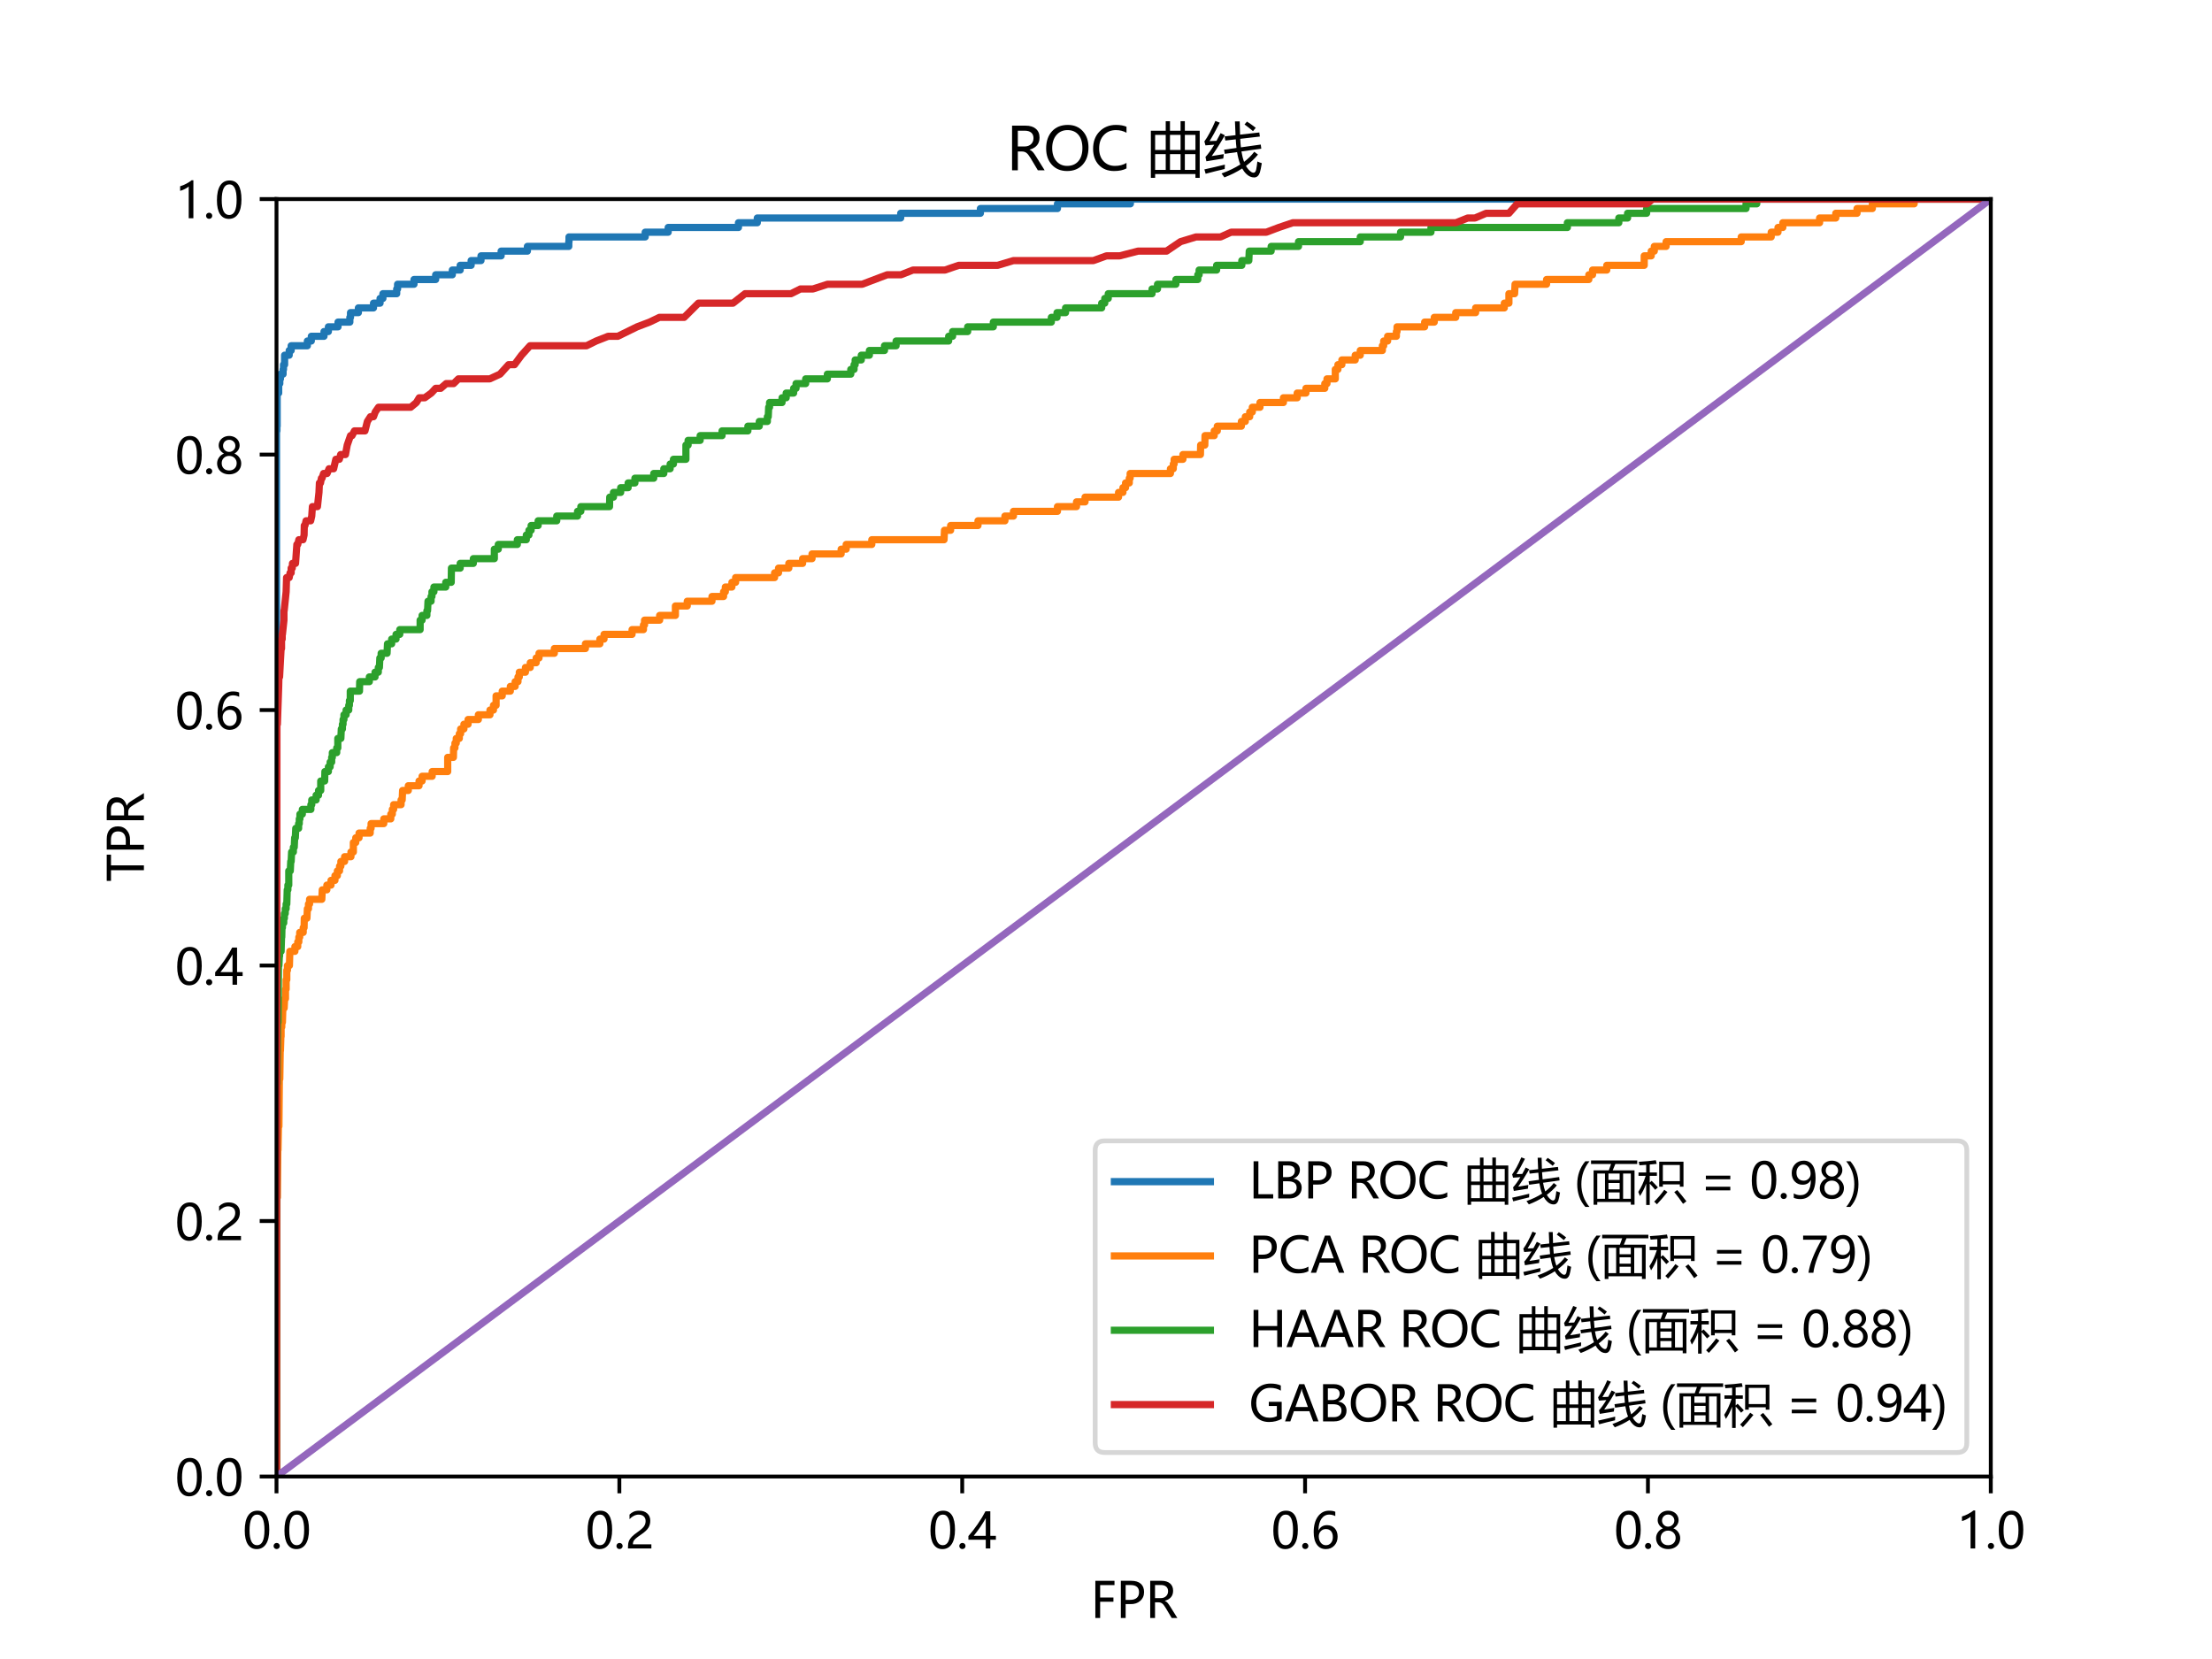 <?xml version="1.0" encoding="utf-8" standalone="no"?>
<!DOCTYPE svg PUBLIC "-//W3C//DTD SVG 1.1//EN"
  "http://www.w3.org/Graphics/SVG/1.1/DTD/svg11.dtd">
<svg xmlns:xlink="http://www.w3.org/1999/xlink" width="460.8pt" height="345.6pt" viewBox="0 0 460.8 345.6" xmlns="http://www.w3.org/2000/svg" version="1.1">
 <defs>
  <style type="text/css">*{stroke-linejoin: round; stroke-linecap: butt}</style>
 </defs>
 <g id="figure_1">
  <g id="patch_1">
   <path d="M 0 345.6 
L 460.8 345.6 
L 460.8 0 
L 0 0 
z
" style="fill: #ffffff"/>
  </g>
  <g id="axes_1">
   <g id="patch_2">
    <path d="M 57.6 307.584 
L 414.72 307.584 
L 414.72 41.472 
L 57.6 41.472 
z
" style="fill: #ffffff"/>
   </g>
   <g id="matplotlib.axis_1">
    <g id="xtick_1">
     <g id="line2d_1">
      <defs>
       <path id="m928d8bceb6" d="M 0 0 
L 0 3.5 
" style="stroke: #000000; stroke-width: 0.8"/>
      </defs>
      <g>
       <use xlink:href="#m928d8bceb6" x="57.6" y="307.584" style="stroke: #000000; stroke-width: 0.8"/>
      </g>
     </g>
     <g id="text_1">
      <!-- 0.0 -->
      <g transform="translate(50.532 322.578) scale(0.1 -0.1)">
       <defs>
        <path id="MicrosoftYaHei-30" d="M 284 2325 
Q 284 3606 709 4264 
Q 1134 4922 1941 4922 
Q 3478 4922 3478 2441 
Q 3478 1216 3045 567 
Q 2613 -81 1831 -81 
Q 1094 -81 689 534 
Q 284 1150 284 2325 
z
M 909 2353 
Q 909 425 1888 425 
Q 2850 425 2850 2384 
Q 2850 4413 1906 4413 
Q 909 4413 909 2353 
z
" transform="scale(0.016)"/>
        <path id="MicrosoftYaHei-2e" d="M 372 322 
Q 372 491 487 606 
Q 603 722 775 722 
Q 950 722 1065 605 
Q 1181 488 1181 322 
Q 1181 159 1065 42 
Q 950 -75 772 -75 
Q 600 -75 486 42 
Q 372 159 372 322 
z
" transform="scale(0.016)"/>
       </defs>
       <use xlink:href="#MicrosoftYaHei-30"/>
       <use xlink:href="#MicrosoftYaHei-2e" x="58.643"/>
       <use xlink:href="#MicrosoftYaHei-30" x="82.715"/>
      </g>
     </g>
    </g>
    <g id="xtick_2">
     <g id="line2d_2">
      <g>
       <use xlink:href="#m928d8bceb6" x="129.024" y="307.584" style="stroke: #000000; stroke-width: 0.8"/>
      </g>
     </g>
     <g id="text_2">
      <!-- 0.2 -->
      <g transform="translate(121.956 322.578) scale(0.1 -0.1)">
       <defs>
        <path id="MicrosoftYaHei-32" d="M 2666 3572 
Q 2666 3963 2419 4186 
Q 2172 4409 1747 4409 
Q 1447 4409 1140 4256 
Q 834 4103 569 3819 
L 569 4413 
Q 806 4659 1107 4790 
Q 1409 4922 1816 4922 
Q 2472 4922 2872 4570 
Q 3272 4219 3272 3619 
Q 3272 3084 3026 2693 
Q 2781 2303 2188 1894 
Q 1581 1475 1376 1294 
Q 1172 1113 1090 947 
Q 1009 781 1009 544 
L 3416 544 
L 3416 0 
L 372 0 
L 372 241 
Q 372 659 486 951 
Q 600 1244 862 1520 
Q 1125 1797 1681 2184 
Q 2250 2584 2458 2886 
Q 2666 3188 2666 3572 
z
" transform="scale(0.016)"/>
       </defs>
       <use xlink:href="#MicrosoftYaHei-30"/>
       <use xlink:href="#MicrosoftYaHei-2e" x="58.643"/>
       <use xlink:href="#MicrosoftYaHei-32" x="82.715"/>
      </g>
     </g>
    </g>
    <g id="xtick_3">
     <g id="line2d_3">
      <g>
       <use xlink:href="#m928d8bceb6" x="200.448" y="307.584" style="stroke: #000000; stroke-width: 0.8"/>
      </g>
     </g>
     <g id="text_3">
      <!-- 0.4 -->
      <g transform="translate(193.38 322.578) scale(0.1 -0.1)">
       <defs>
        <path id="MicrosoftYaHei-34" d="M 2906 4841 
L 2906 1644 
L 3631 1644 
L 3631 1138 
L 2906 1138 
L 2906 0 
L 2313 0 
L 2313 1138 
L 53 1138 
L 53 1616 
Q 656 2294 1265 3178 
Q 1875 4063 2272 4841 
L 2906 4841 
z
M 741 1644 
L 2313 1644 
L 2313 3950 
Q 1988 3366 1616 2817 
Q 1244 2269 741 1644 
z
" transform="scale(0.016)"/>
       </defs>
       <use xlink:href="#MicrosoftYaHei-30"/>
       <use xlink:href="#MicrosoftYaHei-2e" x="58.643"/>
       <use xlink:href="#MicrosoftYaHei-34" x="82.715"/>
      </g>
     </g>
    </g>
    <g id="xtick_4">
     <g id="line2d_4">
      <g>
       <use xlink:href="#m928d8bceb6" x="271.872" y="307.584" style="stroke: #000000; stroke-width: 0.8"/>
      </g>
     </g>
     <g id="text_4">
      <!-- 0.6 -->
      <g transform="translate(264.804 322.578) scale(0.1 -0.1)">
       <defs>
        <path id="MicrosoftYaHei-36" d="M 3181 4219 
Q 2803 4413 2391 4413 
Q 1763 4413 1381 3866 
Q 1000 3319 994 2372 
L 1009 2372 
Q 1353 3038 2106 3038 
Q 2734 3038 3109 2628 
Q 3484 2219 3484 1541 
Q 3484 831 3051 375 
Q 2619 -81 1947 -81 
Q 1209 -81 789 495 
Q 369 1072 369 2131 
Q 369 3413 920 4167 
Q 1472 4922 2372 4922 
Q 2888 4922 3181 4781 
L 3181 4219 
z
M 1031 1584 
Q 1031 1106 1286 765 
Q 1541 425 1963 425 
Q 2363 425 2613 719 
Q 2863 1013 2863 1475 
Q 2863 1975 2627 2253 
Q 2391 2531 1956 2531 
Q 1544 2531 1287 2250 
Q 1031 1969 1031 1584 
z
" transform="scale(0.016)"/>
       </defs>
       <use xlink:href="#MicrosoftYaHei-30"/>
       <use xlink:href="#MicrosoftYaHei-2e" x="58.643"/>
       <use xlink:href="#MicrosoftYaHei-36" x="82.715"/>
      </g>
     </g>
    </g>
    <g id="xtick_5">
     <g id="line2d_5">
      <g>
       <use xlink:href="#m928d8bceb6" x="343.296" y="307.584" style="stroke: #000000; stroke-width: 0.8"/>
      </g>
     </g>
     <g id="text_5">
      <!-- 0.8 -->
      <g transform="translate(336.228 322.578) scale(0.1 -0.1)">
       <defs>
        <path id="MicrosoftYaHei-38" d="M 306 1350 
Q 306 1769 556 2122 
Q 806 2475 1200 2625 
Q 884 2803 700 3081 
Q 516 3359 516 3684 
Q 516 4028 692 4312 
Q 869 4597 1183 4759 
Q 1497 4922 1875 4922 
Q 2256 4922 2572 4761 
Q 2888 4600 3063 4315 
Q 3238 4031 3238 3684 
Q 3238 3366 3058 3086 
Q 2878 2806 2559 2625 
Q 2953 2472 3200 2119 
Q 3447 1766 3447 1350 
Q 3447 938 3250 611 
Q 3053 284 2690 103 
Q 2328 -78 1875 -78 
Q 1425 -78 1065 103 
Q 706 284 506 612 
Q 306 941 306 1350 
z
M 906 1378 
Q 906 947 1172 687 
Q 1438 428 1878 428 
Q 2309 428 2582 692 
Q 2856 956 2856 1378 
Q 2856 1778 2579 2051 
Q 2303 2325 1878 2325 
Q 1456 2325 1181 2058 
Q 906 1791 906 1378 
z
M 1081 3634 
Q 1081 3309 1312 3076 
Q 1544 2844 1878 2844 
Q 2206 2844 2445 3078 
Q 2684 3313 2684 3634 
Q 2684 3963 2454 4191 
Q 2225 4419 1878 4419 
Q 1534 4419 1307 4195 
Q 1081 3972 1081 3634 
z
" transform="scale(0.016)"/>
       </defs>
       <use xlink:href="#MicrosoftYaHei-30"/>
       <use xlink:href="#MicrosoftYaHei-2e" x="58.643"/>
       <use xlink:href="#MicrosoftYaHei-38" x="82.715"/>
      </g>
     </g>
    </g>
    <g id="xtick_6">
     <g id="line2d_6">
      <g>
       <use xlink:href="#m928d8bceb6" x="414.72" y="307.584" style="stroke: #000000; stroke-width: 0.8"/>
      </g>
     </g>
     <g id="text_6">
      <!-- 1.0 -->
      <g transform="translate(407.652 322.578) scale(0.1 -0.1)">
       <defs>
        <path id="MicrosoftYaHei-31" d="M 1781 0 
L 1781 4141 
Q 1638 3997 1295 3819 
Q 953 3641 663 3569 
L 663 4169 
Q 1047 4275 1484 4508 
Q 1922 4741 2156 4947 
L 2388 4947 
L 2388 0 
L 1781 0 
z
" transform="scale(0.016)"/>
       </defs>
       <use xlink:href="#MicrosoftYaHei-31"/>
       <use xlink:href="#MicrosoftYaHei-2e" x="58.643"/>
       <use xlink:href="#MicrosoftYaHei-30" x="82.715"/>
      </g>
     </g>
    </g>
    <g id="text_7">
     <!-- FPR -->
     <g transform="translate(227.18 337.057) scale(0.1 -0.1)">
      <defs>
       <path id="MicrosoftYaHei-46" d="M 3119 4284 
L 1250 4284 
L 1250 2666 
L 2981 2666 
L 2981 2116 
L 1250 2116 
L 1250 0 
L 625 0 
L 625 4841 
L 3119 4841 
L 3119 4284 
z
" transform="scale(0.016)"/>
       <path id="MicrosoftYaHei-50" d="M 1250 1809 
L 1250 0 
L 625 0 
L 625 4841 
L 2000 4841 
Q 2784 4841 3217 4462 
Q 3650 4084 3650 3381 
Q 3650 2669 3144 2226 
Q 2638 1784 1878 1809 
L 1250 1809 
z
M 1250 4291 
L 1250 2359 
L 1828 2359 
Q 2400 2359 2697 2617 
Q 2994 2875 2994 3356 
Q 2994 4291 1888 4291 
L 1250 4291 
z
" transform="scale(0.016)"/>
       <path id="MicrosoftYaHei-52" d="M 4159 0 
L 3422 0 
L 2619 1344 
Q 2378 1747 2178 1892 
Q 1978 2038 1700 2038 
L 1250 2038 
L 1250 0 
L 625 0 
L 625 4841 
L 2100 4841 
Q 2806 4841 3206 4500 
Q 3606 4159 3606 3547 
Q 3606 2541 2531 2241 
L 2531 2225 
Q 2731 2141 2876 1984 
Q 3022 1828 3253 1450 
L 4159 0 
z
M 1250 4294 
L 1250 2584 
L 1988 2584 
Q 2416 2584 2683 2834 
Q 2950 3084 2950 3491 
Q 2950 3869 2706 4081 
Q 2463 4294 1997 4294 
L 1250 4294 
z
" transform="scale(0.016)"/>
      </defs>
      <use xlink:href="#MicrosoftYaHei-46"/>
      <use xlink:href="#MicrosoftYaHei-50" x="53.125"/>
      <use xlink:href="#MicrosoftYaHei-52" x="114.307"/>
     </g>
    </g>
   </g>
   <g id="matplotlib.axis_2">
    <g id="ytick_1">
     <g id="line2d_7">
      <defs>
       <path id="m38afdc9603" d="M 0 0 
L -3.5 0 
" style="stroke: #000000; stroke-width: 0.8"/>
      </defs>
      <g>
       <use xlink:href="#m38afdc9603" x="57.6" y="307.584" style="stroke: #000000; stroke-width: 0.8"/>
      </g>
     </g>
     <g id="text_8">
      <!-- 0.0 -->
      <g transform="translate(36.464 311.581) scale(0.1 -0.1)">
       <use xlink:href="#MicrosoftYaHei-30"/>
       <use xlink:href="#MicrosoftYaHei-2e" x="58.643"/>
       <use xlink:href="#MicrosoftYaHei-30" x="82.715"/>
      </g>
     </g>
    </g>
    <g id="ytick_2">
     <g id="line2d_8">
      <g>
       <use xlink:href="#m38afdc9603" x="57.6" y="254.362" style="stroke: #000000; stroke-width: 0.8"/>
      </g>
     </g>
     <g id="text_9">
      <!-- 0.2 -->
      <g transform="translate(36.464 258.358) scale(0.1 -0.1)">
       <use xlink:href="#MicrosoftYaHei-30"/>
       <use xlink:href="#MicrosoftYaHei-2e" x="58.643"/>
       <use xlink:href="#MicrosoftYaHei-32" x="82.715"/>
      </g>
     </g>
    </g>
    <g id="ytick_3">
     <g id="line2d_9">
      <g>
       <use xlink:href="#m38afdc9603" x="57.6" y="201.139" style="stroke: #000000; stroke-width: 0.8"/>
      </g>
     </g>
     <g id="text_10">
      <!-- 0.4 -->
      <g transform="translate(36.464 205.136) scale(0.1 -0.1)">
       <use xlink:href="#MicrosoftYaHei-30"/>
       <use xlink:href="#MicrosoftYaHei-2e" x="58.643"/>
       <use xlink:href="#MicrosoftYaHei-34" x="82.715"/>
      </g>
     </g>
    </g>
    <g id="ytick_4">
     <g id="line2d_10">
      <g>
       <use xlink:href="#m38afdc9603" x="57.6" y="147.917" style="stroke: #000000; stroke-width: 0.8"/>
      </g>
     </g>
     <g id="text_11">
      <!-- 0.6 -->
      <g transform="translate(36.464 151.914) scale(0.1 -0.1)">
       <use xlink:href="#MicrosoftYaHei-30"/>
       <use xlink:href="#MicrosoftYaHei-2e" x="58.643"/>
       <use xlink:href="#MicrosoftYaHei-36" x="82.715"/>
      </g>
     </g>
    </g>
    <g id="ytick_5">
     <g id="line2d_11">
      <g>
       <use xlink:href="#m38afdc9603" x="57.6" y="94.694" style="stroke: #000000; stroke-width: 0.8"/>
      </g>
     </g>
     <g id="text_12">
      <!-- 0.8 -->
      <g transform="translate(36.464 98.691) scale(0.1 -0.1)">
       <use xlink:href="#MicrosoftYaHei-30"/>
       <use xlink:href="#MicrosoftYaHei-2e" x="58.643"/>
       <use xlink:href="#MicrosoftYaHei-38" x="82.715"/>
      </g>
     </g>
    </g>
    <g id="ytick_6">
     <g id="line2d_12">
      <g>
       <use xlink:href="#m38afdc9603" x="57.6" y="41.472" style="stroke: #000000; stroke-width: 0.8"/>
      </g>
     </g>
     <g id="text_13">
      <!-- 1.0 -->
      <g transform="translate(36.464 45.469) scale(0.1 -0.1)">
       <use xlink:href="#MicrosoftYaHei-31"/>
       <use xlink:href="#MicrosoftYaHei-2e" x="58.643"/>
       <use xlink:href="#MicrosoftYaHei-30" x="82.715"/>
      </g>
     </g>
    </g>
    <g id="text_14">
     <!-- TPR -->
     <g transform="translate(29.978 183.718) rotate(-90) scale(0.1 -0.1)">
      <defs>
       <path id="MicrosoftYaHei-54" d="M 3550 4284 
L 2153 4284 
L 2153 0 
L 1525 0 
L 1525 4284 
L 134 4284 
L 134 4841 
L 3550 4841 
L 3550 4284 
z
" transform="scale(0.016)"/>
      </defs>
      <use xlink:href="#MicrosoftYaHei-54"/>
      <use xlink:href="#MicrosoftYaHei-50" x="57.324"/>
      <use xlink:href="#MicrosoftYaHei-52" x="118.506"/>
     </g>
    </g>
   </g>
   <g id="line2d_13">
    <path d="M 57.6 307.584 
L 57.6 306.598 
L 57.6 89.766 
L 57.691 89.766 
L 57.691 88.781 
L 57.737 88.781 
L 57.737 81.882 
L 58.056 81.882 
L 58.056 79.91 
L 58.284 79.91 
L 58.284 78.925 
L 58.421 78.925 
L 58.421 77.939 
L 58.968 77.939 
L 58.968 76.954 
L 59.059 76.954 
L 59.059 75.968 
L 59.288 75.968 
L 59.288 73.997 
L 60.245 73.997 
L 60.245 73.011 
L 60.656 73.011 
L 60.656 72.026 
L 64.031 72.026 
L 64.031 71.04 
L 64.852 71.04 
L 64.852 70.054 
L 67.497 70.054 
L 67.497 69.069 
L 68.409 69.069 
L 68.409 68.083 
L 70.416 68.083 
L 70.416 67.098 
L 72.879 67.098 
L 72.879 66.112 
L 73.016 66.112 
L 73.016 65.126 
L 74.658 65.126 
L 74.658 64.141 
L 77.805 64.141 
L 77.805 63.155 
L 79.173 63.155 
L 79.173 62.17 
L 79.766 62.17 
L 79.766 61.184 
L 82.639 61.184 
L 82.639 60.198 
L 82.822 60.198 
L 82.822 59.213 
L 86.243 59.213 
L 86.243 58.227 
L 90.758 58.227 
L 90.758 57.242 
L 94.224 57.242 
L 94.224 56.256 
L 95.866 56.256 
L 95.866 55.27 
L 98.147 55.27 
L 98.147 54.285 
L 100.199 54.285 
L 100.199 53.299 
L 104.395 53.299 
L 104.395 52.314 
L 109.868 52.314 
L 109.868 51.328 
L 118.488 51.328 
L 118.488 50.342 
L 118.534 50.342 
L 118.534 49.357 
L 134.406 49.357 
L 134.406 48.371 
L 139.195 48.371 
L 139.195 47.386 
L 153.835 47.386 
L 153.835 46.4 
L 157.758 46.4 
L 157.758 45.414 
L 187.632 45.414 
L 187.632 44.429 
L 204.234 44.429 
L 204.234 43.443 
L 220.288 43.443 
L 220.288 42.458 
L 235.476 42.458 
L 235.476 41.472 
L 414.72 41.472 
" clip-path="url(#pdcfed887bc)" style="fill: none; stroke: #1f77b4; stroke-width: 1.5; stroke-linecap: square"/>
   </g>
   <g id="line2d_14">
    <path d="M 57.6 307.584 
L 57.691 249.434 
L 57.782 249.434 
L 57.874 239.578 
L 57.919 239.578 
L 58.01 234.65 
L 58.102 234.65 
L 58.193 224.794 
L 58.284 224.794 
L 58.375 218.88 
L 58.421 218.88 
L 58.512 215.923 
L 58.558 215.923 
L 58.558 213.952 
L 58.695 213.952 
L 58.695 212.966 
L 58.831 212.966 
L 58.923 210.01 
L 59.196 210.01 
L 59.288 208.038 
L 59.47 208.038 
L 59.47 206.067 
L 59.607 206.067 
L 59.607 204.096 
L 59.744 204.096 
L 59.744 202.125 
L 59.88 202.125 
L 59.88 201.139 
L 60.291 201.139 
L 60.382 198.182 
L 61.431 198.182 
L 61.431 197.197 
L 62.024 197.197 
L 62.024 196.211 
L 62.252 196.211 
L 62.252 195.226 
L 62.435 195.226 
L 62.435 194.24 
L 63.164 194.24 
L 63.164 193.254 
L 63.347 193.254 
L 63.392 191.283 
L 63.94 191.283 
L 64.031 189.312 
L 64.259 189.312 
L 64.259 188.326 
L 64.487 188.326 
L 64.487 187.341 
L 67.041 187.341 
L 67.132 185.37 
L 68.09 185.37 
L 68.09 184.384 
L 68.957 184.384 
L 68.957 183.398 
L 69.778 183.398 
L 69.778 182.413 
L 70.279 182.413 
L 70.279 181.427 
L 70.735 181.427 
L 70.735 180.442 
L 71.009 180.442 
L 71.009 179.456 
L 71.784 179.456 
L 71.784 178.47 
L 73.107 178.47 
L 73.107 177.485 
L 73.609 177.485 
L 73.609 175.514 
L 74.111 175.514 
L 74.111 174.528 
L 74.795 174.528 
L 74.795 173.542 
L 77.121 173.542 
L 77.121 172.557 
L 77.303 172.557 
L 77.303 171.571 
L 79.949 171.571 
L 79.949 170.586 
L 81.408 170.586 
L 81.408 169.6 
L 81.727 169.6 
L 81.727 168.614 
L 82.001 168.614 
L 82.001 167.629 
L 83.552 167.629 
L 83.552 166.643 
L 83.78 166.643 
L 83.871 164.672 
L 85.057 164.672 
L 85.057 163.686 
L 87.292 163.686 
L 87.292 162.701 
L 87.93 162.701 
L 87.93 161.715 
L 90.028 161.715 
L 90.028 160.73 
L 93.266 160.73 
L 93.266 157.773 
L 94.452 157.773 
L 94.498 155.802 
L 94.771 155.802 
L 94.771 154.816 
L 95.045 154.816 
L 95.045 153.83 
L 95.684 153.83 
L 95.684 152.845 
L 95.957 152.845 
L 95.957 151.859 
L 96.641 151.859 
L 96.641 150.874 
L 97.508 150.874 
L 97.508 149.888 
L 99.652 149.888 
L 99.652 148.902 
L 102.069 148.902 
L 102.069 147.917 
L 102.799 147.917 
L 102.799 146.931 
L 103.346 146.931 
L 103.346 144.96 
L 104.623 144.96 
L 104.623 143.974 
L 106.311 143.974 
L 106.311 142.989 
L 107.314 142.989 
L 107.314 142.003 
L 107.907 142.003 
L 107.907 141.018 
L 108.181 141.018 
L 108.181 140.032 
L 109.458 140.032 
L 109.458 139.046 
L 110.461 139.046 
L 110.461 138.061 
L 111.693 138.061 
L 111.693 137.075 
L 112.285 137.075 
L 112.285 136.09 
L 115.478 136.09 
L 115.478 135.104 
L 121.955 135.104 
L 121.955 134.118 
L 124.965 134.118 
L 124.965 133.133 
L 125.831 133.133 
L 125.831 132.147 
L 131.669 132.147 
L 131.669 131.162 
L 134.041 131.162 
L 134.041 130.176 
L 134.269 130.176 
L 134.269 129.19 
L 137.416 129.19 
L 137.416 128.205 
L 140.7 128.205 
L 140.7 126.234 
L 143.163 126.234 
L 143.163 125.248 
L 148.317 125.248 
L 148.317 124.262 
L 150.734 124.262 
L 150.734 123.277 
L 151.099 123.277 
L 151.099 122.291 
L 152.467 122.291 
L 152.467 121.306 
L 153.242 121.306 
L 153.242 120.32 
L 161.361 120.32 
L 161.361 119.334 
L 162.182 119.334 
L 162.182 118.349 
L 164.326 118.349 
L 164.326 117.363 
L 167.199 117.363 
L 167.199 116.378 
L 169.16 116.378 
L 169.16 115.392 
L 175.226 115.392 
L 175.226 114.406 
L 176.275 114.406 
L 176.275 113.421 
L 181.611 113.421 
L 181.611 112.435 
L 196.662 112.435 
L 196.754 110.464 
L 198.031 110.464 
L 198.031 109.478 
L 203.732 109.478 
L 203.732 108.493 
L 209.342 108.493 
L 209.342 107.507 
L 211.121 107.507 
L 211.121 106.522 
L 220.288 106.522 
L 220.288 105.536 
L 224.256 105.536 
L 224.256 104.55 
L 226.035 104.55 
L 226.035 103.565 
L 233.013 103.565 
L 233.013 102.579 
L 233.925 102.579 
L 233.925 101.594 
L 234.472 101.594 
L 234.472 100.608 
L 235.248 100.608 
L 235.248 99.622 
L 235.43 99.622 
L 235.43 98.637 
L 243.822 98.637 
L 243.822 97.651 
L 244.415 97.651 
L 244.415 96.666 
L 244.598 96.666 
L 244.598 95.68 
L 246.422 95.68 
L 246.422 94.694 
L 250.071 94.694 
L 250.116 92.723 
L 250.983 92.723 
L 251.029 90.752 
L 252.944 90.752 
L 252.944 89.766 
L 253.583 89.766 
L 253.583 88.781 
L 258.6 88.781 
L 258.6 87.795 
L 259.421 87.795 
L 259.421 86.81 
L 260.333 86.81 
L 260.333 85.824 
L 260.88 85.824 
L 260.88 84.838 
L 262.477 84.838 
L 262.477 83.853 
L 267.357 83.853 
L 267.357 82.867 
L 270.23 82.867 
L 270.23 81.882 
L 272.054 81.882 
L 272.054 80.896 
L 275.977 80.896 
L 275.977 79.91 
L 276.433 79.91 
L 276.433 78.925 
L 278.166 78.925 
L 278.166 76.954 
L 278.713 76.954 
L 278.713 75.968 
L 279.534 75.968 
L 279.534 74.982 
L 282.317 74.982 
L 282.317 73.997 
L 283.366 73.997 
L 283.366 73.011 
L 287.972 73.011 
L 287.972 72.026 
L 288.246 72.026 
L 288.246 71.04 
L 289.067 71.04 
L 289.067 70.054 
L 290.891 70.054 
L 290.891 69.069 
L 291.028 69.069 
L 291.028 68.083 
L 296.775 68.083 
L 296.775 67.098 
L 298.781 67.098 
L 298.781 66.112 
L 303.251 66.112 
L 303.251 65.126 
L 307.402 65.126 
L 307.402 64.141 
L 313.376 64.141 
L 313.376 63.155 
L 314.334 63.155 
L 314.334 61.184 
L 315.52 61.184 
L 315.611 59.213 
L 322.179 59.213 
L 322.179 58.227 
L 330.982 58.227 
L 330.982 57.242 
L 331.757 57.242 
L 331.757 56.256 
L 334.721 56.256 
L 334.721 55.27 
L 342.521 55.27 
L 342.521 53.299 
L 343.98 53.299 
L 343.98 52.314 
L 344.619 52.314 
L 344.619 51.328 
L 347.082 51.328 
L 347.082 50.342 
L 362.726 50.342 
L 362.726 49.357 
L 368.974 49.357 
L 368.974 48.371 
L 370.388 48.371 
L 370.388 47.386 
L 371.391 47.386 
L 371.391 46.4 
L 379.054 46.4 
L 379.054 45.414 
L 382.429 45.414 
L 382.429 44.429 
L 386.853 44.429 
L 386.853 43.443 
L 390.045 43.443 
L 390.045 42.458 
L 398.757 42.458 
L 398.757 41.472 
L 414.72 41.472 
L 414.72 41.472 
" clip-path="url(#pdcfed887bc)" style="fill: none; stroke: #ff7f0e; stroke-width: 1.5; stroke-linecap: square"/>
   </g>
   <g id="line2d_15">
    <path d="M 57.6 307.584 
L 57.691 225.779 
L 57.737 225.779 
L 57.828 212.966 
L 57.919 212.966 
L 58.01 201.139 
L 58.102 201.139 
L 58.193 199.168 
L 58.239 199.168 
L 58.239 198.182 
L 58.558 198.182 
L 58.649 195.226 
L 58.695 195.226 
L 58.74 193.254 
L 58.831 193.254 
L 58.831 192.269 
L 59.105 192.269 
L 59.105 191.283 
L 59.242 191.283 
L 59.242 190.298 
L 59.424 190.298 
L 59.424 189.312 
L 59.607 189.312 
L 59.607 188.326 
L 59.744 188.326 
L 59.835 185.37 
L 59.972 185.37 
L 59.972 184.384 
L 60.154 184.384 
L 60.154 181.427 
L 60.473 181.427 
L 60.565 179.456 
L 60.656 179.456 
L 60.747 177.485 
L 61.112 177.485 
L 61.112 176.499 
L 61.294 176.499 
L 61.386 174.528 
L 61.522 174.528 
L 61.614 172.557 
L 62.207 172.557 
L 62.207 171.571 
L 62.343 171.571 
L 62.343 170.586 
L 62.48 170.586 
L 62.48 169.6 
L 62.982 169.6 
L 62.982 168.614 
L 64.761 168.614 
L 64.761 167.629 
L 64.943 167.629 
L 64.943 166.643 
L 65.855 166.643 
L 65.855 165.658 
L 66.357 165.658 
L 66.357 164.672 
L 66.813 164.672 
L 66.813 162.701 
L 67.634 162.701 
L 67.68 160.73 
L 68.409 160.73 
L 68.409 159.744 
L 68.774 159.744 
L 68.774 158.758 
L 69.094 158.758 
L 69.094 157.773 
L 69.23 157.773 
L 69.23 156.787 
L 70.143 156.787 
L 70.143 155.802 
L 70.371 155.802 
L 70.371 153.83 
L 71.009 153.83 
L 71.1 151.859 
L 71.328 151.859 
L 71.328 150.874 
L 71.465 150.874 
L 71.465 149.888 
L 71.648 149.888 
L 71.648 148.902 
L 72.104 148.902 
L 72.104 147.917 
L 72.651 147.917 
L 72.651 146.931 
L 72.788 146.931 
L 72.788 145.946 
L 72.97 145.946 
L 72.97 143.974 
L 74.886 143.974 
L 74.931 142.003 
L 76.938 142.003 
L 76.938 141.018 
L 78.124 141.018 
L 78.124 140.032 
L 78.808 140.032 
L 78.808 139.046 
L 79.036 139.046 
L 79.128 137.075 
L 79.401 137.075 
L 79.401 136.09 
L 80.633 136.09 
L 80.724 134.118 
L 81.59 134.118 
L 81.59 133.133 
L 82.503 133.133 
L 82.503 132.147 
L 83.278 132.147 
L 83.278 131.162 
L 87.52 131.162 
L 87.52 129.19 
L 87.93 129.19 
L 87.93 128.205 
L 88.934 128.205 
L 88.934 127.219 
L 89.07 127.219 
L 89.162 125.248 
L 89.8 125.248 
L 89.8 124.262 
L 89.983 124.262 
L 89.983 123.277 
L 90.393 123.277 
L 90.393 122.291 
L 92.856 122.291 
L 92.856 121.306 
L 93.996 121.306 
L 94.042 118.349 
L 95.866 118.349 
L 95.866 117.363 
L 98.603 117.363 
L 98.603 116.378 
L 102.981 116.378 
L 102.981 114.406 
L 103.802 114.406 
L 103.802 113.421 
L 107.77 113.421 
L 107.77 112.435 
L 109.64 112.435 
L 109.64 111.45 
L 110.187 111.45 
L 110.187 110.464 
L 110.643 110.464 
L 110.643 109.478 
L 112.103 109.478 
L 112.103 108.493 
L 115.98 108.493 
L 115.98 107.507 
L 120.313 107.507 
L 120.313 106.522 
L 120.997 106.522 
L 120.997 105.536 
L 126.972 105.536 
L 127.017 103.565 
L 127.793 103.565 
L 127.793 102.579 
L 129.298 102.579 
L 129.298 101.594 
L 130.848 101.594 
L 130.848 100.608 
L 132.262 100.608 
L 132.262 99.622 
L 136.185 99.622 
L 136.185 98.637 
L 138.283 98.637 
L 138.283 97.651 
L 139.605 97.651 
L 139.605 96.666 
L 140.289 96.666 
L 140.289 95.68 
L 142.889 95.68 
L 142.889 92.723 
L 143.345 92.723 
L 143.345 91.738 
L 145.854 91.738 
L 145.854 90.752 
L 150.415 90.752 
L 150.415 89.766 
L 155.797 89.766 
L 155.797 88.781 
L 158.168 88.781 
L 158.168 87.795 
L 159.856 87.795 
L 159.856 86.81 
L 160.038 86.81 
L 160.129 84.838 
L 160.312 84.838 
L 160.312 83.853 
L 162.912 83.853 
L 162.912 82.867 
L 163.778 82.867 
L 163.778 81.882 
L 165.329 81.882 
L 165.329 80.896 
L 165.831 80.896 
L 165.831 79.91 
L 167.837 79.91 
L 167.837 78.925 
L 172.353 78.925 
L 172.353 77.939 
L 177.233 77.939 
L 177.233 76.954 
L 177.917 76.954 
L 177.917 75.968 
L 178.145 75.968 
L 178.145 74.982 
L 179.422 74.982 
L 179.422 73.997 
L 181.11 73.997 
L 181.11 73.011 
L 184.257 73.011 
L 184.257 72.026 
L 186.674 72.026 
L 186.674 71.04 
L 197.62 71.04 
L 197.62 70.054 
L 198.441 70.054 
L 198.441 69.069 
L 201.588 69.069 
L 201.588 68.083 
L 206.925 68.083 
L 206.925 67.098 
L 219.011 67.098 
L 219.011 66.112 
L 220.197 66.112 
L 220.197 65.126 
L 221.976 65.126 
L 221.976 64.141 
L 229.501 64.141 
L 229.501 63.155 
L 230.14 63.155 
L 230.14 62.17 
L 230.869 62.17 
L 230.869 61.184 
L 239.991 61.184 
L 239.991 60.198 
L 241.131 60.198 
L 241.131 59.213 
L 244.963 59.213 
L 244.963 58.227 
L 249.523 58.227 
L 249.523 57.242 
L 249.797 57.242 
L 249.797 56.256 
L 253.446 56.256 
L 253.446 55.27 
L 258.691 55.27 
L 258.691 54.285 
L 260.15 54.285 
L 260.242 52.314 
L 264.803 52.314 
L 264.803 51.328 
L 270.504 51.328 
L 270.504 50.342 
L 283.366 50.342 
L 283.366 49.357 
L 291.758 49.357 
L 291.758 48.371 
L 298.097 48.371 
L 298.097 47.386 
L 326.512 47.386 
L 326.512 46.4 
L 337.23 46.4 
L 337.23 45.414 
L 339.054 45.414 
L 339.054 44.429 
L 343.022 44.429 
L 343.022 43.443 
L 363.729 43.443 
L 363.729 42.458 
L 365.964 42.458 
L 365.964 41.472 
L 414.72 41.472 
L 414.72 41.472 
" clip-path="url(#pdcfed887bc)" style="fill: none; stroke: #2ca02c; stroke-width: 1.5; stroke-linecap: square"/>
   </g>
   <g id="line2d_16">
    <path d="M 57.6 307.584 
L 57.691 150.874 
L 57.782 150.874 
L 58.056 142.989 
L 58.102 141.018 
L 58.239 141.018 
L 58.558 135.104 
L 58.649 135.104 
L 58.649 133.133 
L 58.695 133.133 
L 58.786 133.133 
L 58.786 132.147 
L 58.831 132.147 
L 59.151 129.19 
L 59.151 127.219 
L 59.196 127.219 
L 59.607 123.277 
L 59.698 120.32 
L 60.245 120.32 
L 60.428 119.334 
L 60.656 119.334 
L 60.656 118.349 
L 60.747 118.349 
L 60.884 118.349 
L 60.929 117.363 
L 61.568 117.363 
L 61.842 113.421 
L 62.024 113.421 
L 62.252 112.435 
L 63.119 112.435 
L 63.347 111.45 
L 63.392 109.478 
L 63.529 109.478 
L 63.757 108.493 
L 64.715 108.493 
L 64.943 107.507 
L 65.08 105.536 
L 66.129 105.536 
L 66.448 102.579 
L 66.539 100.608 
L 66.767 100.608 
L 66.95 99.622 
L 67.087 99.622 
L 67.406 98.637 
L 68.136 98.637 
L 68.546 97.651 
L 69.504 97.651 
L 69.96 95.68 
L 70.69 95.68 
L 70.963 94.694 
L 71.967 94.694 
L 72.332 92.723 
L 73.016 90.752 
L 73.335 90.752 
L 73.837 89.766 
L 76.026 89.766 
L 76.528 87.795 
L 77.166 86.81 
L 77.805 86.81 
L 78.17 85.824 
L 78.854 84.838 
L 85.558 84.838 
L 86.744 83.853 
L 87.337 82.867 
L 88.477 82.867 
L 89.846 81.882 
L 90.758 80.896 
L 91.807 80.896 
L 92.947 79.91 
L 94.498 79.91 
L 95.501 78.925 
L 102.023 78.925 
L 104.167 77.939 
L 105.946 75.968 
L 107.177 75.968 
L 108.637 73.997 
L 110.415 72.026 
L 122.183 72.026 
L 124.189 71.04 
L 126.698 70.054 
L 128.705 70.054 
L 132.718 68.083 
L 135.318 67.098 
L 137.37 66.112 
L 142.524 66.112 
L 145.489 63.155 
L 152.695 63.155 
L 155.204 61.184 
L 164.782 61.184 
L 166.743 60.198 
L 169.343 60.198 
L 172.398 59.213 
L 179.605 59.213 
L 184.804 57.242 
L 187.677 57.242 
L 190.186 56.256 
L 196.845 56.256 
L 199.718 55.27 
L 207.837 55.27 
L 211.121 54.285 
L 227.768 54.285 
L 230.504 53.299 
L 233.241 53.299 
L 237.072 52.314 
L 243.001 52.314 
L 245.92 50.342 
L 249.159 49.357 
L 254.267 49.357 
L 256.456 48.371 
L 263.799 48.371 
L 266.399 47.386 
L 269.318 46.4 
L 303.297 46.4 
L 305.76 45.414 
L 307.265 45.414 
L 309.591 44.429 
L 314.334 44.429 
L 316.067 42.458 
L 343.114 42.458 
L 344.254 41.472 
L 414.72 41.472 
L 414.72 41.472 
" clip-path="url(#pdcfed887bc)" style="fill: none; stroke: #d62728; stroke-width: 1.5; stroke-linecap: square"/>
   </g>
   <g id="line2d_17">
    <path d="M 57.6 307.584 
L 414.72 41.472 
" clip-path="url(#pdcfed887bc)" style="fill: none; stroke: #9467bd; stroke-width: 1.5; stroke-linecap: square"/>
   </g>
   <g id="patch_3">
    <path d="M 57.6 307.584 
L 57.6 41.472 
" style="fill: none; stroke: #000000; stroke-width: 0.8; stroke-linejoin: miter; stroke-linecap: square"/>
   </g>
   <g id="patch_4">
    <path d="M 414.72 307.584 
L 414.72 41.472 
" style="fill: none; stroke: #000000; stroke-width: 0.8; stroke-linejoin: miter; stroke-linecap: square"/>
   </g>
   <g id="patch_5">
    <path d="M 57.6 307.584 
L 414.72 307.584 
" style="fill: none; stroke: #000000; stroke-width: 0.8; stroke-linejoin: miter; stroke-linecap: square"/>
   </g>
   <g id="patch_6">
    <path d="M 57.6 41.472 
L 414.72 41.472 
" style="fill: none; stroke: #000000; stroke-width: 0.8; stroke-linejoin: miter; stroke-linecap: square"/>
   </g>
   <g id="text_15">
    <!-- ROC 曲线 -->
    <g transform="translate(209.632 35.472) scale(0.12 -0.12)">
     <defs>
      <path id="MicrosoftYaHei-4f" d="M 313 2363 
Q 313 3534 947 4228 
Q 1581 4922 2666 4922 
Q 3675 4922 4290 4244 
Q 4906 3566 4906 2478 
Q 4906 1300 4275 609 
Q 3644 -81 2588 -81 
Q 1556 -81 934 597 
Q 313 1275 313 2363 
z
M 969 2413 
Q 969 1534 1417 1004 
Q 1866 475 2588 475 
Q 3363 475 3805 983 
Q 4247 1491 4247 2403 
Q 4247 3341 3814 3850 
Q 3381 4359 2628 4359 
Q 1888 4359 1428 3821 
Q 969 3284 969 2413 
z
" transform="scale(0.016)"/>
      <path id="MicrosoftYaHei-43" d="M 3938 200 
Q 3403 -81 2597 -81 
Q 1556 -81 934 580 
Q 313 1241 313 2328 
Q 313 3497 1013 4209 
Q 1713 4922 2791 4922 
Q 3484 4922 3938 4725 
L 3938 4072 
Q 3419 4359 2797 4359 
Q 1988 4359 1478 3820 
Q 969 3281 969 2366 
Q 969 1497 1444 986 
Q 1919 475 2688 475 
Q 3406 475 3938 800 
L 3938 200 
z
" transform="scale(0.016)"/>
      <path id="MicrosoftYaHei-20" transform="scale(0.016)"/>
      <path id="MicrosoftYaHei-66f2" d="M 2163 5322 
L 2625 5322 
L 2625 4291 
L 3775 4291 
L 3775 5328 
L 4238 5328 
L 4238 4291 
L 5850 4291 
L 5850 -822 
L 5388 -822 
L 5388 -409 
L 1013 -409 
L 1013 -822 
L 550 -822 
L 550 4291 
L 2163 4291 
L 2163 5322 
z
M 1013 41 
L 2163 41 
L 2163 1753 
L 1013 1753 
L 1013 41 
z
M 4238 41 
L 5388 41 
L 5388 1753 
L 4238 1753 
L 4238 41 
z
M 2625 41 
L 3775 41 
L 3775 1753 
L 2625 1753 
L 2625 41 
z
M 1013 2203 
L 2163 2203 
L 2163 3841 
L 1013 3841 
L 1013 2203 
z
M 5388 3841 
L 4238 3841 
L 4238 2203 
L 5388 2203 
L 5388 3841 
z
M 2625 2203 
L 3775 2203 
L 3775 3841 
L 2625 3841 
L 2625 2203 
z
" transform="scale(0.016)"/>
      <path id="MicrosoftYaHei-7ebf" d="M 1969 -347 
Q 3144 75 4003 631 
Q 3781 1197 3653 1972 
L 2319 1784 
L 2244 2234 
L 3591 2422 
Q 3538 2859 3513 3356 
L 2381 3228 
L 2306 3678 
L 3488 3809 
Q 3453 4459 3425 5303 
L 3938 5303 
Q 3953 4497 3978 3866 
L 6069 4103 
L 6125 3659 
L 3997 3413 
Q 4019 2919 4069 2488 
L 6225 2791 
L 6281 2347 
L 4128 2041 
Q 4234 1394 4416 916 
Q 5078 1416 5519 2009 
L 5925 1703 
Q 5363 1025 4619 475 
Q 4859 44 5194 -184 
Q 5606 -428 5725 66 
Q 5806 466 5856 953 
Q 6144 828 6338 772 
Q 6231 97 6125 -247 
Q 5944 -778 5506 -778 
Q 5050 -778 4663 -403 
Q 4409 -163 4209 194 
Q 3350 -363 2281 -772 
Q 2169 -597 1969 -347 
z
M 900 1541 
Q 1456 1622 2213 1753 
Q 2175 1522 2156 1272 
Q 1113 1109 325 978 
L 225 1447 
Q 659 1913 1178 2775 
Q 672 2747 225 2703 
L 106 3128 
Q 688 3922 1300 5353 
L 1775 5166 
Q 1131 3897 669 3166 
Q 1041 3178 1422 3194 
Q 1638 3578 1869 4028 
L 2331 3797 
Q 1569 2478 900 1541 
z
M 106 97 
Q 1206 334 2331 616 
Q 2313 366 2313 141 
Q 1269 -103 244 -378 
L 106 97 
z
M 4463 4972 
L 4731 5284 
Q 5175 5003 5681 4609 
L 5381 4247 
Q 4863 4691 4463 4972 
z
" transform="scale(0.016)"/>
     </defs>
     <use xlink:href="#MicrosoftYaHei-52"/>
     <use xlink:href="#MicrosoftYaHei-4f" x="64.158"/>
     <use xlink:href="#MicrosoftYaHei-43" x="145.652"/>
     <use xlink:href="#MicrosoftYaHei-20" x="212.547"/>
     <use xlink:href="#MicrosoftYaHei-66f2" x="242.137"/>
     <use xlink:href="#MicrosoftYaHei-7ebf" x="342.137"/>
    </g>
   </g>
   <g id="legend_1">
    <g id="patch_7">
     <path d="M 230.145 302.584 
L 407.72 302.584 
Q 409.72 302.584 409.72 300.584 
L 409.72 239.665 
Q 409.72 237.665 407.72 237.665 
L 230.145 237.665 
Q 228.145 237.665 228.145 239.665 
L 228.145 300.584 
Q 228.145 302.584 230.145 302.584 
z
" style="fill: #ffffff; opacity: 0.8; stroke: #cccccc; stroke-linejoin: miter"/>
    </g>
    <g id="line2d_18">
     <path d="M 232.145 246.159 
L 242.145 246.159 
L 252.145 246.159 
" style="fill: none; stroke: #1f77b4; stroke-width: 1.5; stroke-linecap: square"/>
    </g>
    <g id="text_16">
     <!-- LBP ROC 曲线 (面积 = 0.98) -->
     <g transform="translate(260.145 249.659) scale(0.1 -0.1)">
      <defs>
       <path id="MicrosoftYaHei-4c" d="M 3178 0 
L 625 0 
L 625 4841 
L 1250 4841 
L 1250 553 
L 3178 553 
L 3178 0 
z
" transform="scale(0.016)"/>
       <path id="MicrosoftYaHei-42" d="M 625 0 
L 625 4841 
L 2047 4841 
Q 2684 4841 3065 4536 
Q 3447 4231 3447 3728 
Q 3447 3328 3220 3022 
Q 2994 2716 2597 2588 
L 2597 2575 
Q 3091 2519 3386 2201 
Q 3681 1884 3681 1397 
Q 3681 772 3232 386 
Q 2784 0 2084 0 
L 625 0 
z
M 1250 4294 
L 1250 2778 
L 1819 2778 
Q 2272 2778 2530 2998 
Q 2788 3219 2788 3609 
Q 2788 4294 1875 4294 
L 1250 4294 
z
M 1250 2234 
L 1250 547 
L 2000 547 
Q 2491 547 2758 773 
Q 3025 1000 3025 1403 
Q 3025 2234 1897 2234 
L 1250 2234 
z
" transform="scale(0.016)"/>
       <path id="MicrosoftYaHei-28" d="M 1531 -1100 
Q 478 100 478 1847 
Q 478 3594 1531 4841 
L 2072 4841 
Q 1016 3544 1016 1853 
Q 1016 166 2066 -1100 
L 1531 -1100 
z
" transform="scale(0.016)"/>
       <path id="MicrosoftYaHei-9762" d="M 519 3659 
L 2500 3659 
Q 2681 4134 2794 4484 
L 188 4484 
L 188 4947 
L 6200 4947 
L 6200 4484 
L 3353 4484 
Q 3216 4144 3009 3659 
L 5850 3659 
L 5850 -809 
L 5369 -809 
L 5369 -459 
L 1000 -459 
L 1000 -816 
L 519 -816 
L 519 3659 
z
M 5369 3247 
L 4363 3247 
L 4363 -47 
L 5369 -47 
L 5369 3247 
z
M 1000 -47 
L 2006 -47 
L 2006 3247 
L 1000 3247 
L 1000 -47 
z
M 2456 -47 
L 3913 -47 
L 3913 784 
L 2456 784 
L 2456 -47 
z
M 2456 1184 
L 3913 1184 
L 3913 2016 
L 2456 2016 
L 2456 1184 
z
M 2456 2416 
L 3913 2416 
L 3913 3247 
L 2456 3247 
L 2456 2416 
z
" transform="scale(0.016)"/>
       <path id="MicrosoftYaHei-79ef" d="M 2813 4784 
L 5975 4784 
L 5975 1528 
L 5500 1528 
L 5500 1828 
L 3288 1828 
L 3288 1528 
L 2813 1528 
L 2813 4784 
z
M 88 853 
Q 669 1728 1056 2947 
L 119 2947 
L 119 3384 
L 1119 3384 
L 1119 4378 
Q 713 4347 244 4316 
Q 213 4541 150 4772 
Q 1425 4841 2375 4978 
L 2488 4503 
Q 2106 4459 1581 4416 
L 1581 3384 
L 2513 3384 
L 2513 2947 
L 1581 2947 
L 1581 2066 
L 1831 2297 
Q 2213 1922 2644 1441 
L 2288 1128 
Q 1950 1541 1581 1934 
L 1581 -853 
L 1119 -853 
L 1119 1928 
Q 781 997 306 316 
Q 206 591 88 853 
z
M 5500 4359 
L 3288 4359 
L 3288 2253 
L 5500 2253 
L 5500 4359 
z
M 3475 1128 
L 3888 834 
Q 3175 -66 2519 -759 
Q 2369 -597 2163 -416 
Q 2925 353 3475 1128 
z
M 4775 828 
L 5163 1097 
Q 5738 441 6356 -372 
L 5919 -703 
Q 5369 109 4775 828 
z
" transform="scale(0.016)"/>
       <path id="MicrosoftYaHei-3d" d="M 3972 2497 
L 788 2497 
L 788 2969 
L 3972 2969 
L 3972 2497 
z
M 3972 1053 
L 788 1053 
L 788 1525 
L 3972 1525 
L 3972 1053 
z
" transform="scale(0.016)"/>
       <path id="MicrosoftYaHei-39" d="M 578 656 
Q 978 425 1441 425 
Q 2091 425 2448 937 
Q 2806 1450 2806 2394 
Q 2800 2388 2794 2394 
Q 2475 1788 1722 1788 
Q 1113 1788 713 2206 
Q 313 2625 313 3294 
Q 313 4006 750 4464 
Q 1188 4922 1884 4922 
Q 2606 4922 3012 4355 
Q 3419 3788 3419 2703 
Q 3419 1363 2894 641 
Q 2369 -81 1441 -81 
Q 931 -81 578 84 
L 578 656 
z
M 931 3372 
Q 931 2884 1181 2598 
Q 1431 2313 1872 2313 
Q 2253 2313 2512 2573 
Q 2772 2834 2772 3206 
Q 2772 3728 2514 4070 
Q 2256 4413 1834 4413 
Q 1444 4413 1187 4116 
Q 931 3819 931 3372 
z
" transform="scale(0.016)"/>
       <path id="MicrosoftYaHei-29" d="M 78 -1100 
Q 1131 163 1131 1853 
Q 1131 3547 72 4841 
L 616 4841 
Q 1672 3603 1672 1847 
Q 1672 91 616 -1100 
L 78 -1100 
z
" transform="scale(0.016)"/>
      </defs>
      <use xlink:href="#MicrosoftYaHei-4c"/>
      <use xlink:href="#MicrosoftYaHei-42" x="51.318"/>
      <use xlink:href="#MicrosoftYaHei-50" x="114.062"/>
      <use xlink:href="#MicrosoftYaHei-20" x="175.244"/>
      <use xlink:href="#MicrosoftYaHei-52" x="204.834"/>
      <use xlink:href="#MicrosoftYaHei-4f" x="268.992"/>
      <use xlink:href="#MicrosoftYaHei-43" x="350.486"/>
      <use xlink:href="#MicrosoftYaHei-20" x="417.381"/>
      <use xlink:href="#MicrosoftYaHei-66f2" x="446.971"/>
      <use xlink:href="#MicrosoftYaHei-7ebf" x="546.971"/>
      <use xlink:href="#MicrosoftYaHei-20" x="646.971"/>
      <use xlink:href="#MicrosoftYaHei-28" x="676.561"/>
      <use xlink:href="#MicrosoftYaHei-9762" x="709.959"/>
      <use xlink:href="#MicrosoftYaHei-79ef" x="809.959"/>
      <use xlink:href="#MicrosoftYaHei-20" x="909.959"/>
      <use xlink:href="#MicrosoftYaHei-3d" x="939.549"/>
      <use xlink:href="#MicrosoftYaHei-20" x="1013.719"/>
      <use xlink:href="#MicrosoftYaHei-30" x="1043.309"/>
      <use xlink:href="#MicrosoftYaHei-2e" x="1101.951"/>
      <use xlink:href="#MicrosoftYaHei-39" x="1126.023"/>
      <use xlink:href="#MicrosoftYaHei-38" x="1184.666"/>
      <use xlink:href="#MicrosoftYaHei-29" x="1243.309"/>
     </g>
    </g>
    <g id="line2d_19">
     <path d="M 232.145 261.639 
L 242.145 261.639 
L 252.145 261.639 
" style="fill: none; stroke: #ff7f0e; stroke-width: 1.5; stroke-linecap: square"/>
    </g>
    <g id="text_17">
     <!-- PCA ROC 曲线 (面积 = 0.79) -->
     <g transform="translate(260.145 265.139) scale(0.1 -0.1)">
      <defs>
       <path id="MicrosoftYaHei-41" d="M 4428 0 
L 3738 0 
L 3244 1325 
L 1228 1325 
L 763 0 
L 72 0 
L 1916 4841 
L 2584 4841 
L 4428 0 
z
M 3050 1872 
L 2319 3884 
Q 2284 3981 2244 4222 
L 2228 4222 
Q 2194 4003 2150 3884 
L 1425 1872 
L 3050 1872 
z
" transform="scale(0.016)"/>
       <path id="MicrosoftYaHei-37" d="M 3422 4463 
Q 2659 3131 2223 1998 
Q 1788 866 1684 0 
L 1047 0 
Q 1163 853 1594 1947 
Q 2025 3041 2747 4300 
L 347 4300 
L 347 4841 
L 3422 4841 
L 3422 4463 
z
" transform="scale(0.016)"/>
      </defs>
      <use xlink:href="#MicrosoftYaHei-50"/>
      <use xlink:href="#MicrosoftYaHei-43" x="61.182"/>
      <use xlink:href="#MicrosoftYaHei-41" x="128.076"/>
      <use xlink:href="#MicrosoftYaHei-20" x="198.438"/>
      <use xlink:href="#MicrosoftYaHei-52" x="228.027"/>
      <use xlink:href="#MicrosoftYaHei-4f" x="292.186"/>
      <use xlink:href="#MicrosoftYaHei-43" x="373.68"/>
      <use xlink:href="#MicrosoftYaHei-20" x="440.574"/>
      <use xlink:href="#MicrosoftYaHei-66f2" x="470.164"/>
      <use xlink:href="#MicrosoftYaHei-7ebf" x="570.164"/>
      <use xlink:href="#MicrosoftYaHei-20" x="670.164"/>
      <use xlink:href="#MicrosoftYaHei-28" x="699.754"/>
      <use xlink:href="#MicrosoftYaHei-9762" x="733.152"/>
      <use xlink:href="#MicrosoftYaHei-79ef" x="833.152"/>
      <use xlink:href="#MicrosoftYaHei-20" x="933.152"/>
      <use xlink:href="#MicrosoftYaHei-3d" x="962.742"/>
      <use xlink:href="#MicrosoftYaHei-20" x="1036.912"/>
      <use xlink:href="#MicrosoftYaHei-30" x="1066.502"/>
      <use xlink:href="#MicrosoftYaHei-2e" x="1125.145"/>
      <use xlink:href="#MicrosoftYaHei-37" x="1149.217"/>
      <use xlink:href="#MicrosoftYaHei-39" x="1207.859"/>
      <use xlink:href="#MicrosoftYaHei-29" x="1266.502"/>
     </g>
    </g>
    <g id="line2d_20">
     <path d="M 232.145 277.118 
L 242.145 277.118 
L 252.145 277.118 
" style="fill: none; stroke: #2ca02c; stroke-width: 1.5; stroke-linecap: square"/>
    </g>
    <g id="text_18">
     <!-- HAAR ROC 曲线 (面积 = 0.88) -->
     <g transform="translate(260.145 280.618) scale(0.1 -0.1)">
      <defs>
       <path id="MicrosoftYaHei-48" d="M 4325 0 
L 3700 0 
L 3700 2181 
L 1250 2181 
L 1250 0 
L 625 0 
L 625 4841 
L 1250 4841 
L 1250 2738 
L 3700 2738 
L 3700 4841 
L 4325 4841 
L 4325 0 
z
" transform="scale(0.016)"/>
      </defs>
      <use xlink:href="#MicrosoftYaHei-48"/>
      <use xlink:href="#MicrosoftYaHei-41" x="77.344"/>
      <use xlink:href="#MicrosoftYaHei-41" x="147.705"/>
      <use xlink:href="#MicrosoftYaHei-52" x="218.066"/>
      <use xlink:href="#MicrosoftYaHei-20" x="283.35"/>
      <use xlink:href="#MicrosoftYaHei-52" x="312.939"/>
      <use xlink:href="#MicrosoftYaHei-4f" x="377.098"/>
      <use xlink:href="#MicrosoftYaHei-43" x="458.592"/>
      <use xlink:href="#MicrosoftYaHei-20" x="525.486"/>
      <use xlink:href="#MicrosoftYaHei-66f2" x="555.076"/>
      <use xlink:href="#MicrosoftYaHei-7ebf" x="655.076"/>
      <use xlink:href="#MicrosoftYaHei-20" x="755.076"/>
      <use xlink:href="#MicrosoftYaHei-28" x="784.666"/>
      <use xlink:href="#MicrosoftYaHei-9762" x="818.064"/>
      <use xlink:href="#MicrosoftYaHei-79ef" x="918.064"/>
      <use xlink:href="#MicrosoftYaHei-20" x="1018.064"/>
      <use xlink:href="#MicrosoftYaHei-3d" x="1047.654"/>
      <use xlink:href="#MicrosoftYaHei-20" x="1121.824"/>
      <use xlink:href="#MicrosoftYaHei-30" x="1151.414"/>
      <use xlink:href="#MicrosoftYaHei-2e" x="1210.057"/>
      <use xlink:href="#MicrosoftYaHei-38" x="1234.129"/>
      <use xlink:href="#MicrosoftYaHei-38" x="1292.771"/>
      <use xlink:href="#MicrosoftYaHei-29" x="1351.414"/>
     </g>
    </g>
    <g id="line2d_21">
     <path d="M 232.145 292.598 
L 242.145 292.598 
L 252.145 292.598 
" style="fill: none; stroke: #d62728; stroke-width: 1.5; stroke-linecap: square"/>
    </g>
    <g id="text_19">
     <!-- GABOR ROC 曲线 (面积 = 0.94) -->
     <g transform="translate(260.145 296.098) scale(0.1 -0.1)">
      <defs>
       <path id="MicrosoftYaHei-47" d="M 4284 331 
Q 3559 -81 2647 -81 
Q 1597 -81 955 583 
Q 313 1247 313 2356 
Q 313 3478 1022 4200 
Q 1731 4922 2841 4922 
Q 3625 4922 4169 4672 
L 4169 3997 
Q 3588 4363 2784 4363 
Q 1994 4363 1481 3822 
Q 969 3281 969 2397 
Q 969 1488 1441 981 
Q 1913 475 2716 475 
Q 3269 475 3656 688 
L 3656 1997 
L 2606 1997 
L 2606 2550 
L 4284 2550 
L 4284 331 
z
" transform="scale(0.016)"/>
      </defs>
      <use xlink:href="#MicrosoftYaHei-47"/>
      <use xlink:href="#MicrosoftYaHei-41" x="74.365"/>
      <use xlink:href="#MicrosoftYaHei-42" x="144.727"/>
      <use xlink:href="#MicrosoftYaHei-4f" x="207.471"/>
      <use xlink:href="#MicrosoftYaHei-52" x="288.965"/>
      <use xlink:href="#MicrosoftYaHei-20" x="354.248"/>
      <use xlink:href="#MicrosoftYaHei-52" x="383.838"/>
      <use xlink:href="#MicrosoftYaHei-4f" x="447.996"/>
      <use xlink:href="#MicrosoftYaHei-43" x="529.49"/>
      <use xlink:href="#MicrosoftYaHei-20" x="596.385"/>
      <use xlink:href="#MicrosoftYaHei-66f2" x="625.975"/>
      <use xlink:href="#MicrosoftYaHei-7ebf" x="725.975"/>
      <use xlink:href="#MicrosoftYaHei-20" x="825.975"/>
      <use xlink:href="#MicrosoftYaHei-28" x="855.564"/>
      <use xlink:href="#MicrosoftYaHei-9762" x="888.963"/>
      <use xlink:href="#MicrosoftYaHei-79ef" x="988.963"/>
      <use xlink:href="#MicrosoftYaHei-20" x="1088.963"/>
      <use xlink:href="#MicrosoftYaHei-3d" x="1118.553"/>
      <use xlink:href="#MicrosoftYaHei-20" x="1192.723"/>
      <use xlink:href="#MicrosoftYaHei-30" x="1222.312"/>
      <use xlink:href="#MicrosoftYaHei-2e" x="1280.955"/>
      <use xlink:href="#MicrosoftYaHei-39" x="1305.027"/>
      <use xlink:href="#MicrosoftYaHei-34" x="1363.67"/>
      <use xlink:href="#MicrosoftYaHei-29" x="1422.312"/>
     </g>
    </g>
   </g>
  </g>
 </g>
 <defs>
  <clipPath id="pdcfed887bc">
   <rect x="57.6" y="41.472" width="357.12" height="266.112"/>
  </clipPath>
 </defs>
</svg>
